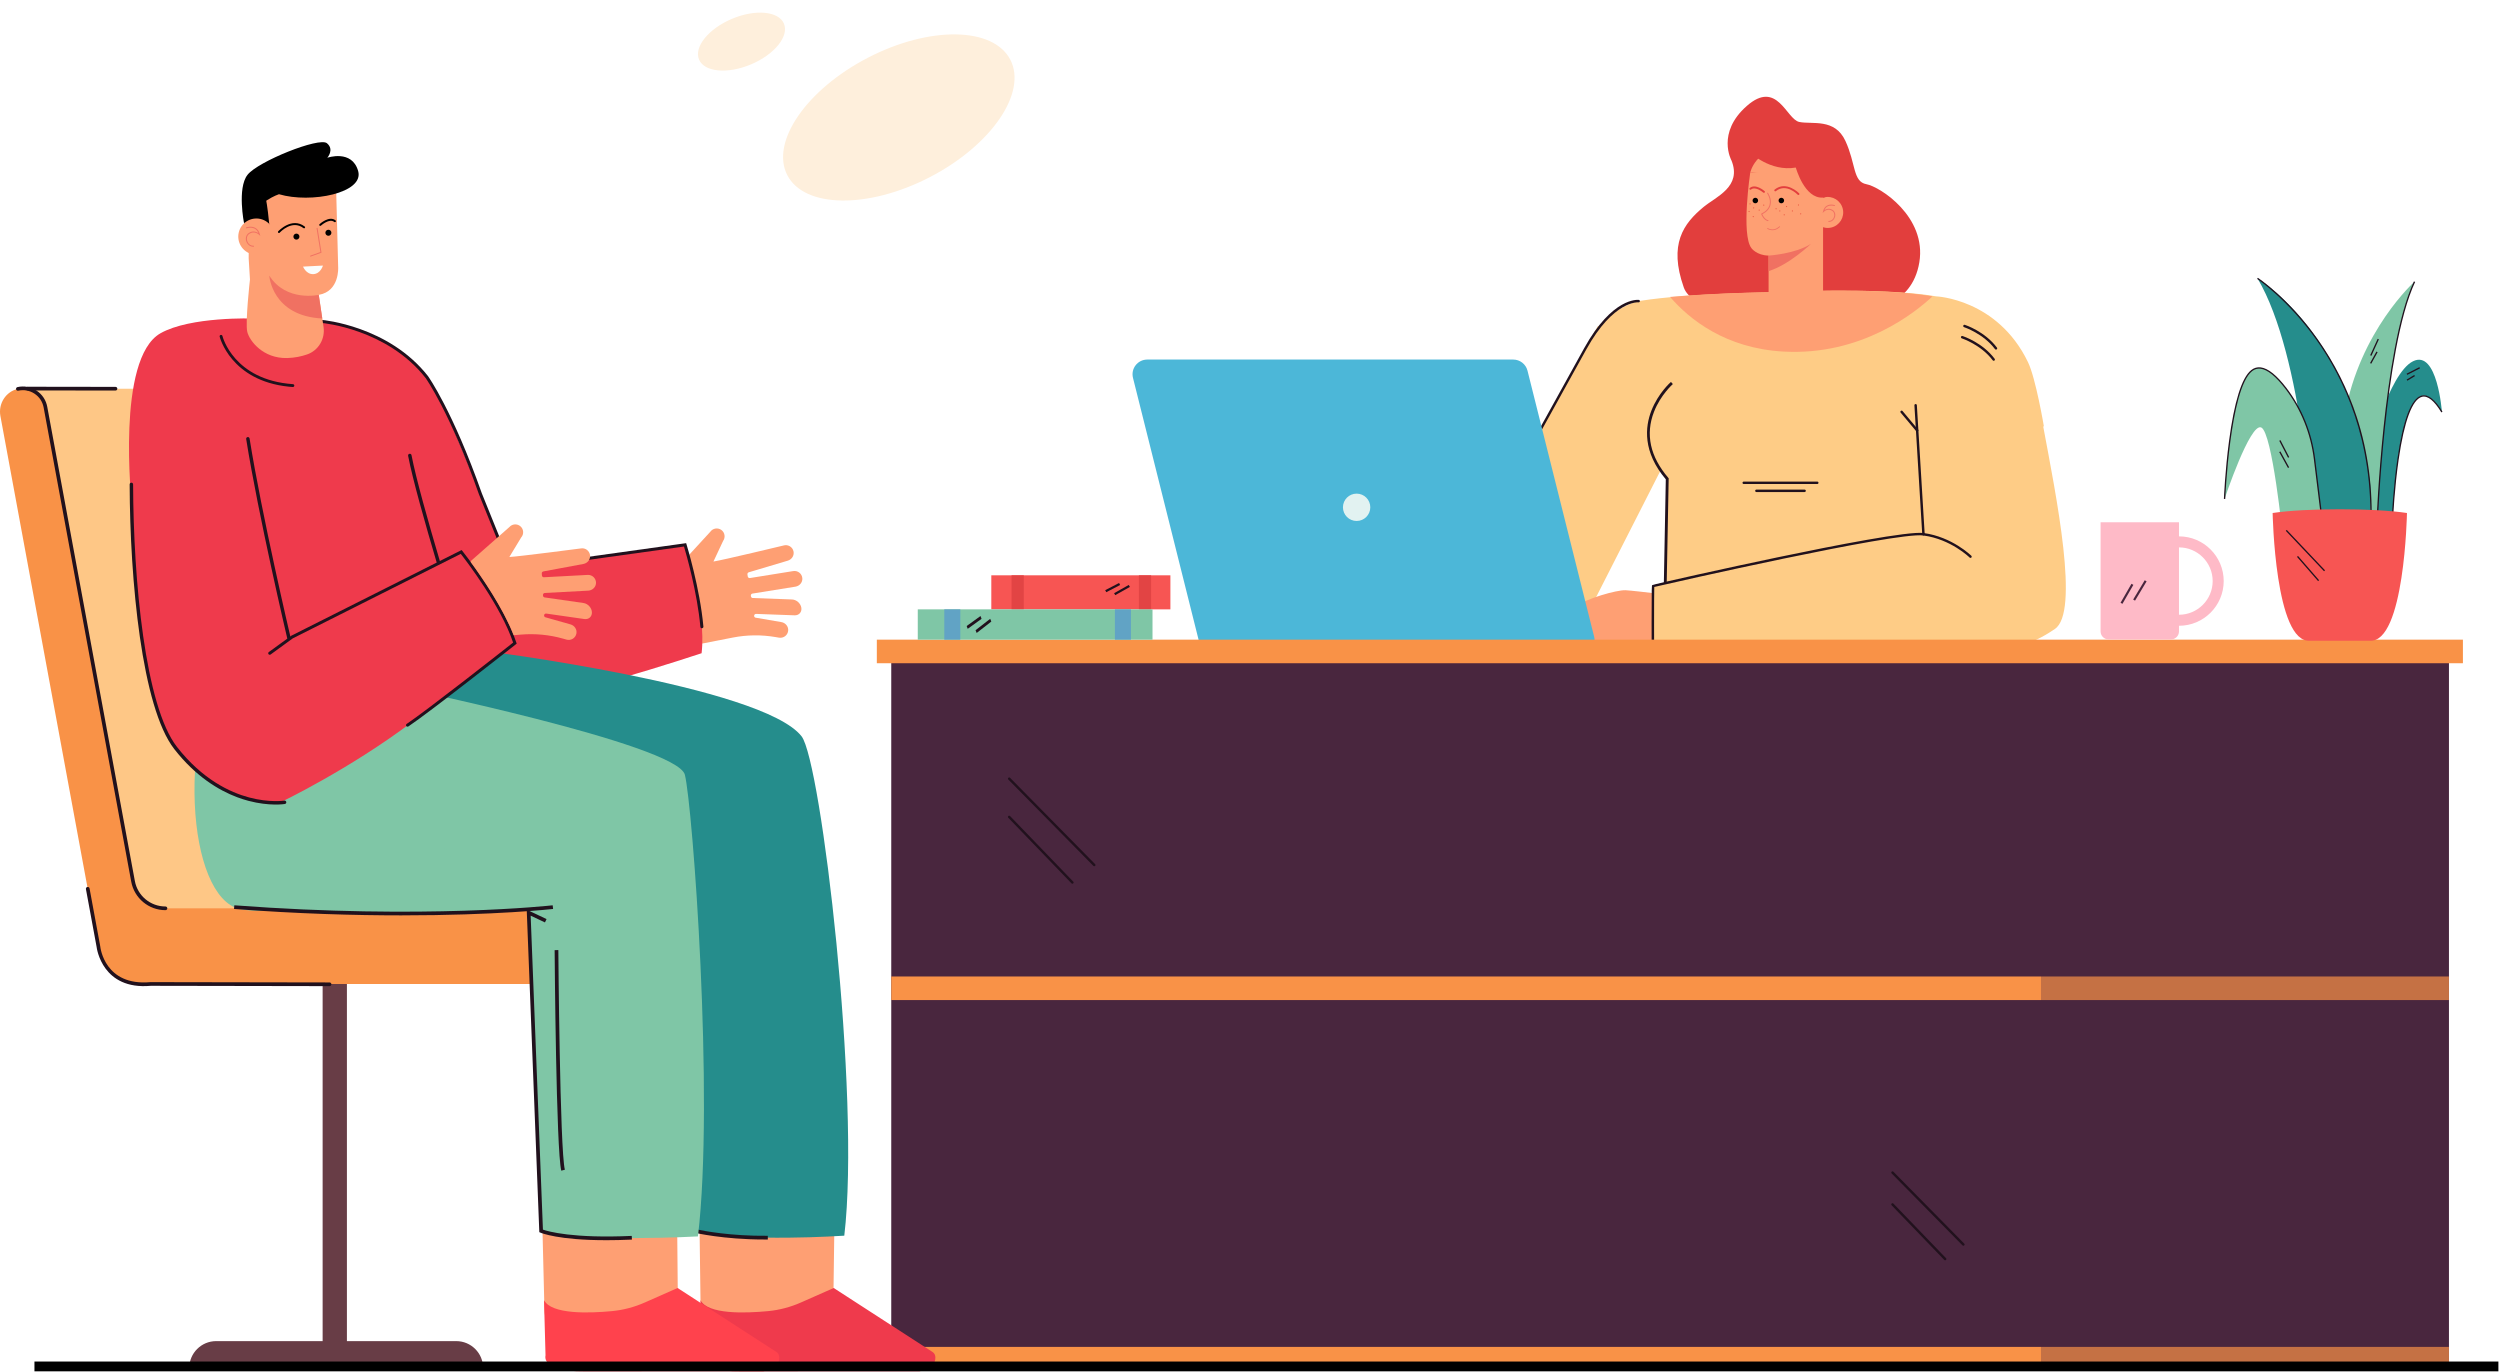 <svg width="554" height="304" viewBox="0 0 554 304" fill="none" xmlns="http://www.w3.org/2000/svg">
    <path d="M383.686 35.544C383.686 35.544 380.31 29.451 387.08 23.489C393.848 17.527 395.842 26.441 398.726 27.027C401.611 27.613 406.597 26.147 408.943 31.23C411.289 36.312 410.566 40.258 413.597 40.82C416.627 41.381 426.987 48.053 425.326 58.121C423.665 68.189 414.025 68.47 414.025 68.47C414.025 68.47 376.5 73.272 373.124 63.693C369.747 54.114 373.029 49.566 377.528 45.853C380.294 43.569 386.052 41.383 383.688 35.542L383.686 35.544Z" fill="#E23E3D"/>
    <path d="M452.776 94.49H452.926C452.926 94.49 451.139 83.847 449.4 80.246C442.618 66.198 429.052 65.673 429.052 65.673C416.779 63.533 393.525 64.743 393.525 64.743C393.525 64.743 374.479 64.936 363.558 66.656C360.33 67.165 355.818 70.196 354.733 72.088L354.051 72.297C354.051 72.297 353.49 73.296 353.214 73.808L313.722 145.159H408.716L421.393 146.225C445.074 146.641 452.574 141.228 455.346 139.388C460.878 135.713 455.692 110.112 452.774 94.492L452.776 94.49ZM353.33 133.048L367.843 104.525L368.654 104.812L369.498 106.282L368.892 129.84C368.892 129.84 373.983 130.85 378.664 131.517L377.674 138.074L353.33 133.048Z" fill="#FECC86"/>
    <path d="M370.091 65.798C380.563 64.867 392.771 64.743 392.771 64.743C392.771 64.743 415.963 63.535 428.249 65.664C424.489 69.199 412.519 78.897 395.153 77.905C382.314 77.171 374.365 70.751 370.091 65.8V65.798Z" fill="#FE9F73"/>
    <path d="M387.848 38.278C387.848 38.278 385.812 51.947 388.108 54.978C388.108 54.978 389.233 56.59 391.92 56.639V65.192H403.991V37.131L387.848 38.278Z" fill="#FE9F73"/>
    <path d="M391.79 49.009C391.841 49.009 391.886 48.973 391.897 48.921C391.911 48.863 391.873 48.805 391.812 48.791C391.105 48.639 390.658 47.768 390.528 47.483C391.534 46.946 392.147 46.248 392.353 45.406C392.688 44.034 391.819 42.793 391.781 42.741C391.745 42.692 391.677 42.681 391.628 42.717C391.579 42.752 391.567 42.82 391.603 42.869C391.612 42.88 392.452 44.081 392.14 45.354C391.945 46.156 391.338 46.82 390.34 47.334L390.252 47.379L390.288 47.471C390.308 47.525 390.809 48.8 391.769 49.007C391.776 49.007 391.785 49.009 391.792 49.009H391.79Z" fill="#F07162"/>
    <path d="M391.921 60.078V56.637C391.921 56.637 397.737 56.296 401.304 54.046C401.304 54.046 396.462 58.702 391.921 60.076V60.078Z" fill="#F07162"/>
    <path d="M398.53 43.213C398.584 43.213 398.64 43.192 398.683 43.152C398.77 43.067 398.772 42.93 398.689 42.842C398.66 42.813 395.843 39.931 393.266 42.007C393.171 42.083 393.156 42.223 393.232 42.317C393.308 42.411 393.448 42.427 393.542 42.351C395.805 40.528 398.27 43.04 398.373 43.148C398.415 43.192 398.474 43.215 398.532 43.215L398.53 43.213Z" fill="#E23E3D"/>
    <path d="M390.885 42.732C390.946 42.732 391.009 42.708 391.051 42.656C391.13 42.564 391.121 42.425 391.029 42.346C390.946 42.274 388.988 40.6 387.747 41.666C387.655 41.745 387.644 41.884 387.722 41.976C387.801 42.068 387.94 42.079 388.032 42C388.986 41.183 390.721 42.665 390.739 42.681C390.782 42.717 390.831 42.734 390.883 42.734L390.885 42.732Z" fill="#E23E3D"/>
    <path d="M394.744 45.051C395.082 45.051 395.357 44.777 395.357 44.438C395.357 44.1 395.082 43.826 394.744 43.826C394.405 43.826 394.131 44.1 394.131 44.438C394.131 44.777 394.405 45.051 394.744 45.051Z" fill="black"/>
    <path d="M388.369 44.438C388.369 44.777 388.643 45.051 388.982 45.051C389.321 45.051 389.595 44.777 389.595 44.438C389.595 44.099 389.321 43.826 388.982 43.826C388.643 43.826 388.369 44.099 388.369 44.438Z" fill="black"/>
    <path d="M405.808 50.42C407.655 49.985 408.798 48.135 408.362 46.288C407.927 44.442 406.077 43.299 404.231 43.735C402.384 44.17 401.241 46.02 401.677 47.867C402.112 49.713 403.962 50.856 405.808 50.42Z" fill="#FE9F73"/>
    <path d="M405.273 49.177C405.994 49.177 406.476 48.636 406.634 48.095C406.822 47.456 406.607 46.834 406.086 46.51C405.345 46.05 404.672 46.319 404.306 46.548C404.454 46.183 404.678 45.916 404.977 45.752C405.65 45.383 406.481 45.653 406.488 45.655C406.546 45.675 406.607 45.644 406.627 45.586C406.647 45.527 406.616 45.467 406.557 45.446C406.519 45.433 405.626 45.143 404.871 45.559C404.434 45.799 404.137 46.223 403.989 46.82L403.893 47.202L404.173 46.923C404.207 46.89 405.017 46.104 405.971 46.697C406.499 47.024 406.546 47.622 406.425 48.035C406.299 48.468 405.917 48.966 405.257 48.959C405.197 48.959 405.147 49.007 405.145 49.067C405.145 49.128 405.192 49.177 405.253 49.179C405.26 49.179 405.266 49.179 405.273 49.179V49.177Z" fill="#F07162"/>
    <path d="M369.339 129.342L369.779 105.988L369.7 105.896C365.66 101.169 364.591 96.243 366.528 91.255C367.981 87.515 370.675 85.133 370.702 85.111L370.284 84.633C370.169 84.734 367.46 87.125 365.947 91.004C364.551 94.58 363.978 100.116 369.141 106.215L368.706 129.328L369.339 129.34V129.342Z" fill="#21111D"/>
    <path d="M355.396 145.491C356.359 145.134 362.595 145.482 364.892 145.758C364.899 145.75 364.903 145.743 364.903 145.743L376.475 147.399L375.836 132.601C375.836 132.601 362.212 130.873 360.211 130.794C358.211 130.716 351.411 132.684 349.306 134.35C345.487 137.374 347.788 137.643 347.788 137.643C344.118 141.156 347.9 141.141 347.9 141.141C344.336 143.999 347.9 144.674 347.9 144.674C346.145 146.405 346.495 147.267 347.09 147.685C347.526 147.99 348.089 148.048 348.594 147.878C349.773 147.483 352.725 146.481 355.396 145.494V145.491Z" fill="#FE9F73"/>
    <path d="M352.218 142.223C352.319 142.221 352.415 142.281 352.451 142.382C352.496 142.508 352.431 142.645 352.305 142.69C350.552 143.321 348.051 144.861 348.027 144.876C347.914 144.946 347.766 144.91 347.694 144.798C347.625 144.685 347.658 144.537 347.773 144.465C347.876 144.4 350.343 142.883 352.144 142.234C352.168 142.225 352.193 142.221 352.218 142.221V142.223Z" fill="#F07162"/>
    <path d="M352.121 139.177C352.235 139.172 352.339 139.251 352.363 139.365C352.393 139.495 352.31 139.623 352.179 139.652C349.966 140.137 348.047 141.332 348.029 141.343C347.916 141.415 347.768 141.379 347.696 141.267C347.627 141.154 347.66 141.006 347.773 140.934C347.853 140.883 349.777 139.686 352.076 139.181C352.092 139.179 352.105 139.177 352.121 139.177Z" fill="#F07162"/>
    <path d="M351.474 135.719C351.584 135.715 351.688 135.789 351.715 135.901C351.746 136.029 351.667 136.162 351.54 136.193C349.64 136.667 347.941 137.827 347.923 137.841C347.813 137.917 347.665 137.888 347.589 137.778C347.514 137.668 347.541 137.52 347.651 137.443C347.723 137.394 349.441 136.222 351.423 135.726C351.441 135.722 351.456 135.719 351.474 135.719Z" fill="#F07162"/>
    <path d="M387.524 146.225L366.297 145.159L366.328 129.858L379.899 126.792L387.524 146.225Z" fill="#FECC86"/>
    <path d="M366.329 146.497C366.311 146.497 366.293 146.497 366.273 146.492C366.174 146.472 366.093 146.396 366.064 146.299C366.006 146.102 365.992 141.662 365.994 137.969C365.994 129.804 366.03 129.768 366.136 129.663C366.313 129.488 383.177 125.748 393.898 123.507C406.842 120.802 422.967 117.675 426.278 118.12C432.595 118.97 436.809 123.121 436.852 123.164C436.957 123.269 436.957 123.442 436.852 123.55C436.746 123.655 436.573 123.655 436.465 123.55C436.425 123.509 432.333 119.487 426.206 118.661C420.159 117.848 369.903 129.283 366.587 130.071C366.529 131.795 366.531 145.449 366.594 146.156C366.603 146.194 366.605 146.237 366.596 146.277C366.569 146.405 366.457 146.495 366.329 146.495V146.497Z" fill="#21111D"/>
    <path d="M426.239 118.665C426.095 118.665 425.976 118.553 425.967 118.409L424.232 89.825C424.223 89.675 424.337 89.547 424.488 89.536C424.638 89.531 424.766 89.641 424.777 89.792L426.513 118.376C426.522 118.526 426.407 118.654 426.257 118.663C426.252 118.663 426.246 118.663 426.241 118.663L426.239 118.665Z" fill="#21111D"/>
    <path d="M424.843 95.651C424.764 95.651 424.688 95.617 424.634 95.554L421.188 91.439C421.092 91.325 421.108 91.152 421.222 91.055C421.337 90.959 421.509 90.975 421.606 91.089L425.052 95.204C425.148 95.319 425.133 95.491 425.018 95.588C424.966 95.63 424.906 95.651 424.843 95.651Z" fill="#21111D"/>
    <path d="M329.402 117.107C329.357 117.107 329.312 117.096 329.269 117.074C329.137 117.002 329.09 116.836 329.164 116.703L351.051 77.16C357.29 65.89 362.925 66.429 363.16 66.456C363.311 66.474 363.416 66.611 363.398 66.759C363.38 66.91 363.243 67.017 363.098 66.997C363.037 66.99 357.562 66.523 351.53 77.422L329.642 116.966C329.593 117.056 329.498 117.107 329.404 117.107H329.402Z" fill="#21111D"/>
    <path d="M402.705 107.261H386.411C386.261 107.261 386.14 107.14 386.14 106.989C386.14 106.839 386.261 106.718 386.411 106.718H402.705C402.855 106.718 402.976 106.839 402.976 106.989C402.976 107.14 402.855 107.261 402.705 107.261Z" fill="#21111D"/>
    <path d="M399.898 109.037H389.217C389.067 109.037 388.945 108.916 388.945 108.765C388.945 108.615 389.067 108.494 389.217 108.494H399.898C400.048 108.494 400.17 108.615 400.17 108.765C400.17 108.916 400.048 109.037 399.898 109.037Z" fill="#21111D"/>
    <path d="M442.307 77.472C442.224 77.472 442.143 77.434 442.089 77.362C439.505 73.916 435.28 72.515 435.238 72.502C435.094 72.454 435.015 72.302 435.063 72.158C435.11 72.014 435.262 71.938 435.406 71.983C435.586 72.041 439.833 73.447 442.525 77.036C442.614 77.157 442.59 77.328 442.471 77.418C442.421 77.454 442.365 77.472 442.307 77.472Z" fill="#21111D"/>
    <path d="M441.802 79.95C441.719 79.95 441.638 79.912 441.584 79.84C439 76.394 434.775 74.993 434.733 74.98C434.589 74.933 434.51 74.78 434.558 74.637C434.605 74.493 434.757 74.416 434.901 74.461C435.081 74.52 439.33 75.925 442.02 79.515C442.109 79.636 442.085 79.806 441.966 79.896C441.916 79.932 441.86 79.95 441.802 79.95Z" fill="#21111D"/>
    <path d="M350.1 145.159H269.004C267.506 145.159 266.202 144.14 265.838 142.69L251.069 83.735C250.553 81.674 252.111 79.678 254.235 79.678H335.331C336.828 79.678 338.132 80.698 338.496 82.148L353.265 141.103C353.781 143.163 352.223 145.159 350.1 145.159Z" fill="#4CB7D8"/>
    <path d="M300.627 115.448C302.301 115.448 303.658 114.091 303.658 112.418C303.658 110.744 302.301 109.387 300.627 109.387C298.954 109.387 297.597 110.744 297.597 112.418C297.597 114.091 298.954 115.448 300.627 115.448Z" fill="#E2F2F1"/>
    <path d="M542.684 146.225H197.503V303.701H542.684V146.225Z" fill="#49263E"/>
    <path d="M542.684 216.389H197.503V221.615H542.684V216.389Z" fill="#F99247"/>
    <path d="M542.684 298.473H197.503V303.699H542.684V298.473Z" fill="#F99247"/>
    <g style="mix-blend-mode:multiply" opacity="0.3">
        <path d="M542.681 146.225H452.28V303.701H542.681V146.225Z" fill="#49263E"/>
    </g>
    <path d="M545.782 141.747H194.304V146.973H545.782V141.747Z" fill="#F99247"/>
    <path d="M541.13 91.311C541.13 91.311 540.129 77.355 534.712 80.064C529.295 82.774 524.879 100.556 524.289 101.085C523.701 101.615 523.876 117.868 523.876 117.868L530.177 114.689C530.177 114.689 531.854 75.844 541.13 91.311Z" fill="#258D8C"/>
    <path d="M535.057 62.417C535.057 62.417 522.919 73.278 519.606 91.899C516.294 110.521 526.76 116.003 526.76 116.003C526.76 116.003 528.248 76.847 535.057 62.417Z" fill="#7FC6A6"/>
    <path d="M512.541 118.517C512.541 118.517 510.509 78.875 500.264 61.688C500.264 61.688 518.252 72.418 524.216 100.587C524.553 102.172 524.751 103.937 525.007 105.634C525.272 107.4 525.429 108.963 525.388 110.525C525.316 113.284 524.935 115.653 524.823 117.395C523.851 132.444 512.543 118.519 512.543 118.519L512.541 118.517Z" fill="#258D8C"/>
    <path d="M512.887 101.683C512.189 96.03 510.045 90.642 506.595 86.112C504.103 82.839 501.219 80.352 498.967 82.125C493.961 86.07 492.962 110.566 492.962 110.566C492.962 110.566 498.614 93.608 501.088 94.726C503.562 95.844 505.859 118.867 505.859 118.867L515.103 119.633L512.89 101.68L512.887 101.683Z" fill="#7FC6A6"/>
    <path d="M525.497 117.132C525.876 108.478 524.792 100.17 522.271 92.443C520.255 86.26 517.321 80.433 513.55 75.121C507.13 66.077 500.413 61.607 500.346 61.562L500.182 61.811C500.249 61.856 506.925 66.301 513.314 75.303C519.207 83.609 526.054 97.606 525.199 117.118L525.497 117.132Z" fill="#21111D"/>
    <path d="M526.911 116.009C526.915 115.911 527.297 106.092 528.507 94.636C529.623 84.072 531.688 69.918 535.194 62.483L534.923 62.355C531.398 69.828 529.326 84.018 528.208 94.607C526.998 106.071 526.617 115.899 526.612 115.998L526.911 116.009Z" fill="#21111D"/>
    <path d="M530.326 114.696C530.328 114.633 530.613 108.247 531.552 101.779C532.786 93.273 534.569 88.487 536.708 87.937C537.972 87.614 539.415 88.775 541.003 91.39L541.258 91.235C539.595 88.494 538.039 87.286 536.634 87.648C534.335 88.236 532.526 92.977 531.255 101.739C530.315 108.222 530.03 114.62 530.027 114.685L530.326 114.698V114.696Z" fill="#21111D"/>
    <path d="M514.955 119.653L515.251 119.617L513.038 101.665C512.33 95.936 510.146 90.528 506.716 86.022C504.545 83.169 502.617 81.618 500.985 81.411C500.215 81.312 499.505 81.515 498.877 82.011C496.769 83.672 495.11 88.988 493.94 97.808C493.074 104.356 492.816 110.5 492.813 110.563L493.112 110.574C493.121 110.33 494.167 86.103 499.061 82.244C499.624 81.8 500.257 81.62 500.947 81.708C502.496 81.905 504.357 83.416 506.478 86.204C509.874 90.667 512.041 96.028 512.741 101.703L514.955 119.655V119.653Z" fill="#21111D"/>
    <path d="M505.348 97.534L505.083 97.671L507.025 101.436L507.29 101.299L505.348 97.534Z" fill="#21111D"/>
    <path d="M505.335 100.034L505.073 100.178L507.015 103.703L507.277 103.559L505.335 100.034Z" fill="#21111D"/>
    <path d="M526.891 75.079L525.23 78.724L525.502 78.847L527.162 75.203L526.891 75.079Z" fill="#21111D"/>
    <path d="M526.618 77.903L525.205 80.454L525.466 80.599L526.88 78.048L526.618 77.903Z" fill="#21111D"/>
    <path d="M536.135 81.362L533.309 82.803L533.444 83.069L536.27 81.628L536.135 81.362Z" fill="#21111D"/>
    <path d="M534.992 83.094L533.319 84.112L533.474 84.367L535.147 83.35L534.992 83.094Z" fill="#21111D"/>
    <path d="M533.386 113.682C533.386 113.682 532.858 142.663 525.095 141.983H511.907C504.144 142.663 503.616 113.682 503.616 113.682C510.961 112.57 526.038 112.57 533.386 113.682Z" fill="#F75553"/>
    <path d="M506.747 117.428L506.53 117.633L515.011 126.591L515.227 126.386L506.747 117.428Z" fill="#21111D"/>
    <path d="M509.242 123.206L509.017 123.402L513.686 128.772L513.912 128.576L509.242 123.206Z" fill="#21111D"/>
    <path d="M465.489 115.738V139.913C465.489 140.901 466.291 141.704 467.281 141.704H481.073C482.061 141.704 482.865 140.903 482.865 139.913V138.671C488.329 138.671 492.773 134.227 492.773 128.765C492.773 123.303 488.329 118.858 482.865 118.858V115.738H465.492H465.489ZM482.862 136.229V121.301C486.979 121.301 490.327 124.65 490.327 128.765C490.327 132.88 486.977 136.229 482.862 136.229Z" fill="#FEBAC7"/>
    <path d="M475.274 128.583L472.711 132.855L473.123 133.102L475.686 128.83L475.274 128.583Z" fill="#49263E"/>
    <path d="M472.338 129.367L469.917 133.569L470.333 133.809L472.754 129.607L472.338 129.367Z" fill="#49263E"/>
    <path d="M259.36 127.488H219.675V135.033H259.36V127.488Z" fill="#F75553"/>
    <path d="M226.868 127.487H224.158V135.032H226.868V127.487Z" fill="#E24444"/>
    <path d="M255.088 127.487H252.379V135.032H255.088V127.487Z" fill="#E24444"/>
    <path d="M247.986 129.185L244.915 130.783L245.148 131.231L248.219 129.634L247.986 129.185Z" fill="#21111D"/>
    <path d="M250.134 129.623L246.887 131.447L247.134 131.887L250.381 130.063L250.134 129.623Z" fill="#21111D"/>
    <path d="M255.395 135.032H203.377V141.747H255.395V135.032Z" fill="#7FC6A6"/>
    <g style="mix-blend-mode:multiply">
        <path d="M212.809 135.032H209.255V141.747H212.809V135.032Z" fill="#61A3C5"/>
    </g>
    <g style="mix-blend-mode:multiply">
        <path d="M250.613 135.032H247.06V141.747H250.613V135.032Z" fill="#61A3C5"/>
    </g>
    <path d="M214.444 139.347L214.211 138.725L217.282 136.509L217.515 137.131L214.444 139.347Z" fill="#21111D"/>
    <path d="M216.43 140.265L216.183 139.652L219.429 137.127L219.676 137.737L216.43 140.265Z" fill="#21111D"/>
    <path d="M242.485 191.96C242.415 191.96 242.343 191.933 242.292 191.879L223.441 172.744C223.336 172.636 223.338 172.464 223.444 172.358C223.551 172.253 223.724 172.255 223.83 172.36L242.68 191.496C242.785 191.603 242.783 191.776 242.678 191.882C242.624 191.933 242.556 191.96 242.487 191.96H242.485Z" fill="#21111D"/>
    <path d="M237.64 195.837C237.568 195.837 237.496 195.81 237.445 195.754L223.439 181.221C223.333 181.113 223.338 180.94 223.446 180.835C223.553 180.729 223.726 180.734 223.832 180.841L237.838 195.375C237.943 195.483 237.939 195.655 237.831 195.761C237.777 195.813 237.71 195.837 237.642 195.837H237.64Z" fill="#21111D"/>
    <path d="M435.081 276.053C435.012 276.053 434.94 276.026 434.888 275.973L419.187 260.034C419.082 259.926 419.084 259.753 419.19 259.648C419.297 259.542 419.47 259.545 419.576 259.65L435.276 275.589C435.382 275.696 435.38 275.869 435.274 275.975C435.22 276.026 435.153 276.053 435.083 276.053H435.081Z" fill="#21111D"/>
    <path d="M431.045 279.282C430.973 279.282 430.901 279.255 430.85 279.199L419.183 267.092C419.078 266.984 419.082 266.811 419.19 266.706C419.298 266.6 419.47 266.605 419.576 266.713L431.243 278.819C431.348 278.927 431.344 279.1 431.236 279.205C431.182 279.257 431.115 279.282 431.047 279.282H431.045Z" fill="#21111D"/>
    <path d="M387.848 38.279C387.848 38.279 388.892 32.992 395.965 32.41C403.039 31.829 403.991 37.131 403.991 37.131L395.92 38.768L388.371 38.24L387.85 38.276L387.848 38.279Z" fill="#FE9F73"/>
    <path d="M387.847 33.8C387.847 33.8 392.245 38.108 397.953 37.131C397.953 37.131 399.857 44.104 403.988 43.783C408.118 43.462 405.871 33.802 405.871 33.802C405.871 33.802 398.149 30.657 397.659 30.657C397.17 30.657 388.978 30.168 388.978 30.168L387.845 33.802L387.847 33.8Z" fill="#E23E3D"/>
    <path d="M393.577 46.391C393.752 46.391 393.752 46.12 393.577 46.12C393.402 46.12 393.402 46.391 393.577 46.391Z" fill="#EA5942"/>
    <path d="M394.405 46.883C394.58 46.883 394.58 46.611 394.405 46.611C394.23 46.611 394.23 46.883 394.405 46.883Z" fill="#EA5942"/>
    <path d="M395.907 45.9C396.082 45.9 396.082 45.628 395.907 45.628C395.732 45.628 395.732 45.9 395.907 45.9Z" fill="#EA5942"/>
    <path d="M397.196 46.883C397.371 46.883 397.371 46.611 397.196 46.611C397.021 46.611 397.021 46.883 397.196 46.883Z" fill="#EA5942"/>
    <path d="M398.544 45.563C398.72 45.563 398.72 45.291 398.544 45.291C398.369 45.291 398.369 45.563 398.544 45.563Z" fill="#EA5942"/>
    <path d="M399.034 47.525C399.209 47.525 399.209 47.253 399.034 47.253C398.859 47.253 398.859 47.525 399.034 47.525Z" fill="#EA5942"/>
    <path d="M390.849 45.594C391.024 45.594 391.024 45.323 390.849 45.323C390.674 45.323 390.674 45.594 390.849 45.594Z" fill="#EA5942"/>
    <path d="M389.836 46.699C390.012 46.699 390.012 46.427 389.836 46.427C389.661 46.427 389.661 46.699 389.836 46.699Z" fill="#EA5942"/>
    <path d="M388.611 46.207C388.786 46.207 388.786 45.936 388.611 45.936C388.436 45.936 388.436 46.207 388.611 46.207Z" fill="#EA5942"/>
    <path d="M388.519 48.138C388.694 48.138 388.694 47.866 388.519 47.866C388.344 47.866 388.344 48.138 388.519 48.138Z" fill="#EA5942"/>
    <path d="M387.598 47.004C387.773 47.004 387.773 46.733 387.598 46.733C387.423 46.733 387.423 47.004 387.598 47.004Z" fill="#EA5942"/>
    <path d="M387.814 45.318C387.989 45.318 387.989 45.047 387.814 45.047C387.639 45.047 387.639 45.318 387.814 45.318Z" fill="#EA5942"/>
    <path d="M395.385 47.74C395.56 47.74 395.56 47.469 395.385 47.469C395.21 47.469 395.21 47.74 395.385 47.74Z" fill="#EA5942"/>
    <path d="M394.353 50.365C392.986 51.599 391.655 50.713 391.642 50.704C391.599 50.675 391.59 50.616 391.621 50.574C391.653 50.531 391.711 50.517 391.754 50.547C391.803 50.58 392.979 51.357 394.23 50.23C394.252 50.21 394.275 50.19 394.297 50.167C394.333 50.134 394.396 50.129 394.432 50.167C394.468 50.203 394.463 50.264 394.425 50.3C394.4 50.322 394.378 50.345 394.353 50.367V50.365Z" fill="#F07162"/>
    <path d="M206.031 39.267C219.678 32.202 227.673 20.548 223.889 13.237C220.104 5.927 205.973 5.727 192.326 12.792C178.678 19.857 170.683 31.511 174.468 38.822C178.253 46.133 192.384 46.332 206.031 39.267Z" fill="#FEEFDC"/>
    <path d="M166.448 14.259C171.643 12.059 174.899 8.02 173.721 5.238C172.543 2.456 167.377 1.983 162.182 4.183C156.987 6.383 153.731 10.421 154.91 13.204C156.088 15.986 161.254 16.458 166.448 14.259Z" fill="#FEEFDC"/>
    <path d="M174.658 139.769C174.755 138.844 174.074 138.016 173.159 137.859L167.461 136.882C167.281 136.851 167.142 136.712 167.115 136.532C167.073 136.267 167.281 136.032 167.549 136.041L176.081 136.355C177.058 136.391 177.731 135.63 177.576 134.664C177.422 133.699 176.494 132.88 175.516 132.842L166.815 132.521C166.612 132.514 166.444 132.363 166.413 132.164L166.39 132.022C166.352 131.791 166.509 131.573 166.74 131.537L176.277 130.004C177.195 129.856 177.884 129.037 177.796 128.112C177.7 127.097 176.773 126.392 175.783 126.551L166.188 128.094C165.957 128.132 165.739 127.975 165.703 127.743L165.631 127.294C165.598 127.083 165.726 126.881 165.928 126.821L174.58 124.241C175.471 123.977 176.048 123.072 175.839 122.167C175.612 121.175 174.6 120.596 173.639 120.881C173.639 120.881 160.235 124.105 158.098 124.439L160.239 119.873C160.803 119.092 160.628 118.001 159.849 117.437C159.067 116.874 157.976 117.049 157.413 117.828L149.819 126.105C149.45 126.614 149.646 127.856 150.043 128.817C150.898 139.076 151.114 140.649 151.599 143.395L162.399 141.282C165.515 140.674 168.716 140.636 171.845 141.172L172.631 141.307C173.619 141.475 174.555 140.779 174.66 139.767L174.658 139.769Z" fill="#FE9F73"/>
    <path d="M113.205 126.21L151.761 120.636C151.761 120.636 156.599 135.398 155.474 144.755C155.474 144.755 120.241 156.48 112.727 155.524C105.216 154.567 97.554 143.812 97.554 143.812C97.554 143.812 96.362 87.771 97.484 88.638C98.609 89.504 113.203 126.208 113.203 126.208L113.205 126.21Z" fill="#EF3A4C"/>
    <path d="M184.562 296.414L155.525 294.057L155.228 287.953L154.943 266.423L184.928 269.467L184.562 296.414Z" fill="#FE9F73"/>
    <path d="M106.244 144.088C106.244 144.088 168.876 151.945 177.631 163.17C181.948 168.703 190.743 242.941 187.095 273.826C187.095 273.826 164.723 275.366 154.024 272.774L151.42 197.469L103.325 182.925L78.632 144.986L106.244 144.088Z" fill="#258D8C"/>
    <path d="M169.343 274.675C160.261 274.675 153.988 273.187 153.926 273.171L153.623 273.097L150.989 196.955L154.352 199.663L153.838 200.302L151.874 198.72L154.424 272.441C155.816 272.742 161.877 273.939 170.143 273.851L170.152 274.673C169.882 274.675 169.613 274.677 169.348 274.677L169.343 274.675Z" fill="#21111D"/>
    <path d="M164.106 303.883L203.755 303.874C204.112 303.816 204.406 303.755 204.617 303.688C207.16 302.877 207.374 301.391 207.253 300.532C207.199 300.15 206.979 299.813 206.651 299.6L184.748 285.419L177.512 288.62C175.209 289.644 172.756 290.297 170.239 290.54C165.103 291.033 156.864 291.301 155.228 288.111L155.486 300.352C155.486 300.352 154.287 303.98 164.102 303.885L164.106 303.883Z" fill="#EF3A4C"/>
    <path d="M101.096 297.191H76.876V214.342H71.495V297.191H47.904C44.612 297.191 41.943 299.86 41.943 303.151H107.058C107.058 299.86 104.389 297.191 101.098 297.191H101.096Z" fill="#683D46"/>
    <path d="M4.146 86.139H59.81L89.259 214.342L25.471 207.692L4.146 86.139Z" fill="#FEC786"/>
    <path d="M131.651 201.283C131.651 201.283 58.497 201.283 36.666 201.283C33.144 201.283 30.122 198.769 29.482 195.305L10.071 90.218C9.55 87.394 6.791 85.551 3.963 86.177C1.269 86.774 -0.413 89.475 0.088 92.187L22.076 211.235C22.247 212.157 22.66 212.972 23.233 213.635C24.647 216.263 27.424 218.05 30.618 218.05H131.649C136.278 218.05 140.031 214.297 140.031 209.668C140.031 205.039 136.278 201.286 131.649 201.286L131.651 201.283Z" fill="#F99247"/>
    <path d="M36.666 201.692C32.946 201.692 29.756 199.036 29.08 195.379L9.669 90.292C9.435 89.033 8.719 87.948 7.651 87.241C6.582 86.534 5.305 86.299 4.05 86.577C3.83 86.626 3.612 86.487 3.563 86.267C3.513 86.047 3.652 85.829 3.872 85.78C5.345 85.454 6.847 85.733 8.102 86.563C9.357 87.394 10.198 88.667 10.472 90.146L29.884 195.233C30.488 198.504 33.341 200.877 36.666 200.877C36.892 200.877 37.074 201.061 37.074 201.285C37.074 201.51 36.892 201.694 36.666 201.694V201.692Z" fill="#21111D"/>
    <path d="M107.074 202.082C107.074 202.082 83.069 202.478 66.244 201.901C60.843 201.716 56.036 202.096 53.192 201.465C41.481 198.866 38.596 162.312 51.895 139.917C65.191 117.522 111.714 186.281 111.714 186.281L107.074 202.082Z" fill="#7FC6A6"/>
    <path d="M150.286 296.825L125.523 295.492C122.842 295.348 120.723 293.166 120.656 290.481L120.052 266.104L150.039 269.148L150.288 296.825H150.286Z" fill="#FE9F73"/>
    <path d="M86.938 151.946C86.938 151.946 150.068 164.883 151.77 171.691C153.472 178.5 158.318 243.103 154.67 273.988C154.67 273.988 130.614 275.367 119.915 272.771L117.033 201.737L106.655 202.098L81.494 157.832L86.94 151.946H86.938Z" fill="#7FC6A6"/>
    <path d="M134.347 274.828C123.718 274.828 119.926 273.227 119.747 273.149L119.511 273.045L116.721 201.593L121.114 203.665L120.764 204.408L117.594 202.913L120.313 272.486C121.462 272.884 126.975 274.475 139.996 273.874L140.034 274.693C137.953 274.79 136.06 274.83 134.347 274.83V274.828Z" fill="#21111D"/>
    <path d="M124.38 259.419C123.246 255.044 122.921 212.362 122.907 210.546L123.729 210.539C123.731 210.983 124.066 254.934 125.175 259.212L124.38 259.419Z" fill="#21111D"/>
    <path d="M89.011 202.848C78.537 202.848 65.981 202.493 51.863 201.429L51.924 200.614C93.984 203.784 122.193 200.648 122.474 200.614L122.566 201.427C122.379 201.447 109.806 202.846 89.011 202.846V202.848Z" fill="#21111D"/>
    <path d="M129.509 303.883L169.158 303.874C169.515 303.816 169.809 303.755 170.021 303.688C172.564 302.877 172.777 301.391 172.656 300.532C172.602 300.15 172.382 299.813 172.054 299.6L150.151 285.419L142.916 288.62C140.613 289.644 138.159 290.297 135.642 290.54C130.506 291.033 122.191 291.298 120.555 288.108L120.889 300.352C120.889 300.352 119.69 303.98 129.505 303.885L129.509 303.883Z" fill="#FF424D"/>
    <path d="M62.118 177.811C62.118 177.811 77.312 170.573 91.441 159.912C105.57 149.252 114.101 142.517 114.101 142.517C114.101 142.517 112.136 138.175 110.242 134.543L106.917 128.15L98.788 92.678C98.788 92.678 96.245 75.62 73.244 71.559C74.124 71.967 71.363 71.242 71.363 71.242C71.363 71.242 50.533 71.996 42.64 73.09C30.371 74.789 29.114 106.493 29.114 106.493C29.112 127.55 31.602 156.37 38.92 165.756C48.218 177.678 58.937 178.06 62.125 177.878C62.121 177.836 62.118 177.811 62.118 177.811Z" fill="#EF3A4C"/>
    <path d="M56.083 70.582C56.083 70.582 42.194 70.097 35.563 73.853C25.668 79.458 29.192 111.562 29.192 111.562C29.192 111.562 37.601 106.976 38.111 105.447C38.62 103.919 56.083 70.582 56.083 70.582Z" fill="#EF3A4C"/>
    <path d="M52.522 176.653C53.42 176.991 54.264 177.256 55.043 177.463C59.721 178.704 62.989 178.188 63.126 178.166C63.335 178.132 63.474 177.934 63.441 177.728C63.407 177.519 63.209 177.38 63.003 177.414C62.971 177.418 59.728 177.925 55.2 176.715C51.022 175.602 44.858 172.753 39.221 165.522C32.145 156.446 29.559 128.504 29.496 107.335C29.496 107.124 29.323 106.954 29.112 106.954C28.901 106.954 28.73 107.126 28.73 107.337C28.793 128.628 31.422 156.765 38.617 165.992C43.351 172.064 48.463 175.119 52.522 176.653Z" fill="#21111D"/>
    <path d="M63.88 141.695C63.95 141.722 64.026 141.727 64.103 141.709C64.309 141.659 64.435 141.455 64.388 141.249C64.325 140.979 57.999 114.092 55.307 97.173C55.273 96.964 55.078 96.823 54.869 96.856C54.661 96.89 54.519 97.085 54.553 97.294C57.249 114.243 63.58 141.157 63.645 141.426C63.676 141.554 63.766 141.653 63.883 141.695H63.88Z" fill="#21111D"/>
    <path d="M63.977 85.686C64.273 85.717 64.574 85.742 64.879 85.764C65.054 85.776 65.207 85.645 65.218 85.47C65.23 85.295 65.104 85.145 64.924 85.131C51.763 84.206 49.318 74.571 49.3 74.475C49.268 74.306 49.105 74.188 48.934 74.217C48.763 74.246 48.647 74.401 48.671 74.571C48.685 74.67 51.114 84.357 63.977 85.686Z" fill="#21111D"/>
    <path d="M73.029 218.528L33.402 218.457C22.728 219.42 21.457 210.285 21.397 209.782L19.042 197.027C19.002 196.805 19.147 196.592 19.37 196.551C19.592 196.511 19.805 196.657 19.846 196.879L22.209 209.679C22.245 210.043 23.231 218.562 33.349 217.639H33.387L73.031 217.709C73.258 217.709 73.44 217.893 73.44 218.118C73.44 218.342 73.256 218.526 73.031 218.526L73.029 218.528Z" fill="#21111D"/>
    <path d="M25.591 86.548L6.113 86.519C5.886 86.519 5.704 86.335 5.704 86.11C5.704 85.883 5.888 85.701 6.113 85.701L25.591 85.731C25.818 85.731 26 85.915 26 86.139C26 86.364 25.816 86.548 25.591 86.548Z" fill="#21111D"/>
    <path d="M97.525 124.511C94.945 115.812 92.159 105.952 91.189 100.861C91.149 100.655 90.949 100.518 90.743 100.558C90.536 100.598 90.399 100.798 90.44 101.005C91.418 106.145 94.234 116.101 96.829 124.85C97.06 124.738 97.296 124.623 97.525 124.511Z" fill="#21111D"/>
    <path d="M90.305 161.037C90.198 161.037 90.09 160.986 90.025 160.887C89.922 160.732 89.964 160.523 90.119 160.42C94.521 157.486 111.726 143.958 113.708 142.398C110.994 134.294 103.344 124.316 102.109 122.737L64.889 141.457L59.973 145.034C59.822 145.144 59.611 145.11 59.501 144.96C59.391 144.809 59.425 144.598 59.575 144.49L64.561 140.869L102.295 121.889L102.466 122.102C102.556 122.214 111.517 133.477 114.422 142.412L114.494 142.636L114.31 142.782C114.119 142.932 95.163 157.868 90.492 160.981C90.433 161.019 90.371 161.037 90.305 161.037Z" fill="#21111D"/>
    <path d="M155.536 139.226C155.363 139.226 155.217 139.094 155.202 138.918C154.519 131.288 152.057 122.74 151.574 121.112L112.987 126.495L106.14 109.555C99.708 91.325 94.359 83.825 94.305 83.751C85.766 72.868 71.477 71.583 71.333 71.572C71.147 71.556 71.01 71.395 71.026 71.209C71.041 71.022 71.203 70.883 71.389 70.901C71.535 70.912 86.111 72.214 94.844 83.344C94.904 83.43 100.306 90.99 106.771 109.315L113.416 125.752L152.05 120.362L152.135 120.636C152.164 120.733 155.114 130.352 155.873 138.853C155.889 139.04 155.752 139.201 155.568 139.219C155.556 139.219 155.547 139.219 155.536 139.219V139.226Z" fill="#21111D"/>
    <path d="M74.506 42.575L74.937 59.207C74.937 59.207 75.299 64.548 70.638 65.338L71.698 72.45C72.091 75.092 70.571 77.674 68.045 78.545C66.811 78.971 65.331 79.297 63.645 79.342C58.298 79.481 55.299 75.546 54.8 73.552C54.302 71.559 55.391 61.944 55.391 61.944L55.106 57.241L55.24 38.986L74.506 42.575Z" fill="#FE9F73"/>
    <path d="M59.674 61.077C59.674 61.077 60.219 70.019 71.419 70.582L70.638 65.338C70.638 65.338 63.427 66.984 59.674 61.077Z" fill="#F07162"/>
    <path d="M61.822 51.633C61.766 51.633 61.709 51.615 61.667 51.575C61.577 51.492 61.57 51.35 61.651 51.261C61.68 51.227 64.664 48.015 67.522 50.197C67.62 50.271 67.638 50.412 67.564 50.509C67.49 50.607 67.349 50.625 67.252 50.551C64.72 48.616 62.091 51.44 61.981 51.562C61.938 51.609 61.88 51.633 61.822 51.633Z" fill="black"/>
    <path d="M54.084 49.494L58.917 50.369L59.811 51.247C59.811 51.247 59.184 43.197 58.239 41.637C57.292 40.077 54.084 49.494 54.084 49.494Z" fill="black"/>
    <path d="M70.972 50.057C70.909 50.057 70.846 50.035 70.802 49.985C70.718 49.896 70.725 49.754 70.815 49.671C70.903 49.59 72.981 47.718 74.355 48.836C74.452 48.915 74.465 49.054 74.386 49.15C74.308 49.247 74.169 49.26 74.072 49.182C72.997 48.306 71.134 49.983 71.116 50.001C71.075 50.039 71.024 50.057 70.972 50.059V50.057Z" fill="black"/>
    <path d="M66.353 52.417C66.362 52.785 66.07 53.092 65.701 53.101C65.333 53.11 65.026 52.819 65.017 52.45C65.008 52.082 65.3 51.775 65.668 51.766C66.036 51.757 66.344 52.049 66.353 52.417Z" fill="black"/>
    <path d="M73.439 51.564C73.448 51.932 73.157 52.239 72.788 52.248C72.42 52.257 72.113 51.965 72.104 51.597C72.095 51.229 72.387 50.922 72.755 50.913C73.123 50.904 73.43 51.195 73.439 51.564Z" fill="black"/>
    <path d="M60.068 54.778C61.365 52.981 60.96 50.474 59.163 49.177C57.367 47.88 54.859 48.286 53.563 50.082C52.266 51.879 52.671 54.386 54.468 55.683C56.264 56.979 58.772 56.574 60.068 54.778Z" fill="#FE9F73"/>
    <path d="M56.172 54.675C55.339 54.697 54.767 54.085 54.567 53.465C54.331 52.731 54.56 52.006 55.153 51.615C56.026 51.041 56.841 51.373 57.261 51.636C57.077 51.184 56.796 50.861 56.426 50.67C55.624 50.255 54.652 50.598 54.643 50.601C54.585 50.621 54.522 50.592 54.5 50.533C54.479 50.475 54.509 50.412 54.567 50.39C54.61 50.374 55.638 50.01 56.527 50.468C57.041 50.733 57.398 51.216 57.589 51.903L57.696 52.289L57.404 52.015C57.364 51.977 56.385 51.074 55.276 51.802C54.663 52.206 54.625 52.913 54.78 53.395C54.942 53.898 55.4 54.471 56.168 54.453C56.174 54.453 56.183 54.453 56.19 54.453C56.251 54.453 56.302 54.498 56.304 54.56C56.307 54.621 56.26 54.673 56.197 54.677C56.19 54.677 56.181 54.677 56.172 54.677V54.675Z" fill="#F07162"/>
    <path d="M68.826 56.864C68.779 56.864 68.734 56.837 68.718 56.79C68.698 56.731 68.727 56.669 68.786 56.646L70.999 55.849L70.157 50.612C70.148 50.551 70.189 50.493 70.249 50.484C70.31 50.473 70.368 50.515 70.377 50.576L71.248 55.995L68.86 56.855C68.849 56.859 68.837 56.861 68.824 56.861L68.826 56.864Z" fill="#F07162"/>
    <path d="M67.154 59.079C67.222 59.064 71.563 58.85 71.563 58.85C71.563 58.85 71.065 60.66 69.451 60.745C67.839 60.828 67.154 59.082 67.154 59.082V59.079Z" fill="#FBFDFC"/>
    <path d="M54.084 49.494C54.084 49.494 52.528 41.72 54.843 38.748C57.157 35.775 70.748 30.325 72.447 31.737C74.148 33.149 72.53 34.958 72.53 34.958C72.53 34.958 77.994 33.048 79.368 37.901C80.742 42.755 68.945 45.141 61.817 43.038C61.817 43.038 57.177 44.522 54.082 49.492L54.084 49.494Z" fill="black"/>
    <path d="M120.721 131.403L130.365 130.886C131.292 130.837 132.067 130.094 132.076 129.164C132.087 128.145 131.238 127.346 130.237 127.4L120.533 127.919C120.299 127.932 120.099 127.752 120.086 127.519L120.061 127.065C120.05 126.852 120.198 126.666 120.407 126.625L129.283 124.975C130.197 124.805 130.866 123.968 130.756 123.045C130.635 122.035 129.69 121.35 128.704 121.534C128.704 121.534 115.033 123.323 112.873 123.429L115.486 119.114C116.13 118.398 116.072 117.294 115.354 116.651C114.638 116.007 113.533 116.066 112.891 116.784L104.464 124.21C104.392 124.291 104.336 124.394 104.291 124.518C106.852 128.011 111.461 134.718 113.827 140.768L115.369 140.633C118.532 140.357 121.72 140.658 124.775 141.522L125.543 141.74C126.506 142.014 127.512 141.419 127.725 140.425C127.921 139.516 127.33 138.62 126.437 138.368L120.874 136.795C120.699 136.745 120.575 136.59 120.566 136.409C120.553 136.141 120.786 135.928 121.049 135.966L129.501 137.181C130.469 137.32 131.218 136.635 131.167 135.659C131.115 134.682 130.28 133.769 129.31 133.629L120.692 132.39C120.492 132.361 120.34 132.195 120.328 131.993L120.322 131.849C120.308 131.616 120.488 131.416 120.721 131.403Z" fill="#FE9F73"/>
    <path d="M553.644 301.717H7.635V303.885H553.644V301.717Z" fill="black"/>
</svg>
